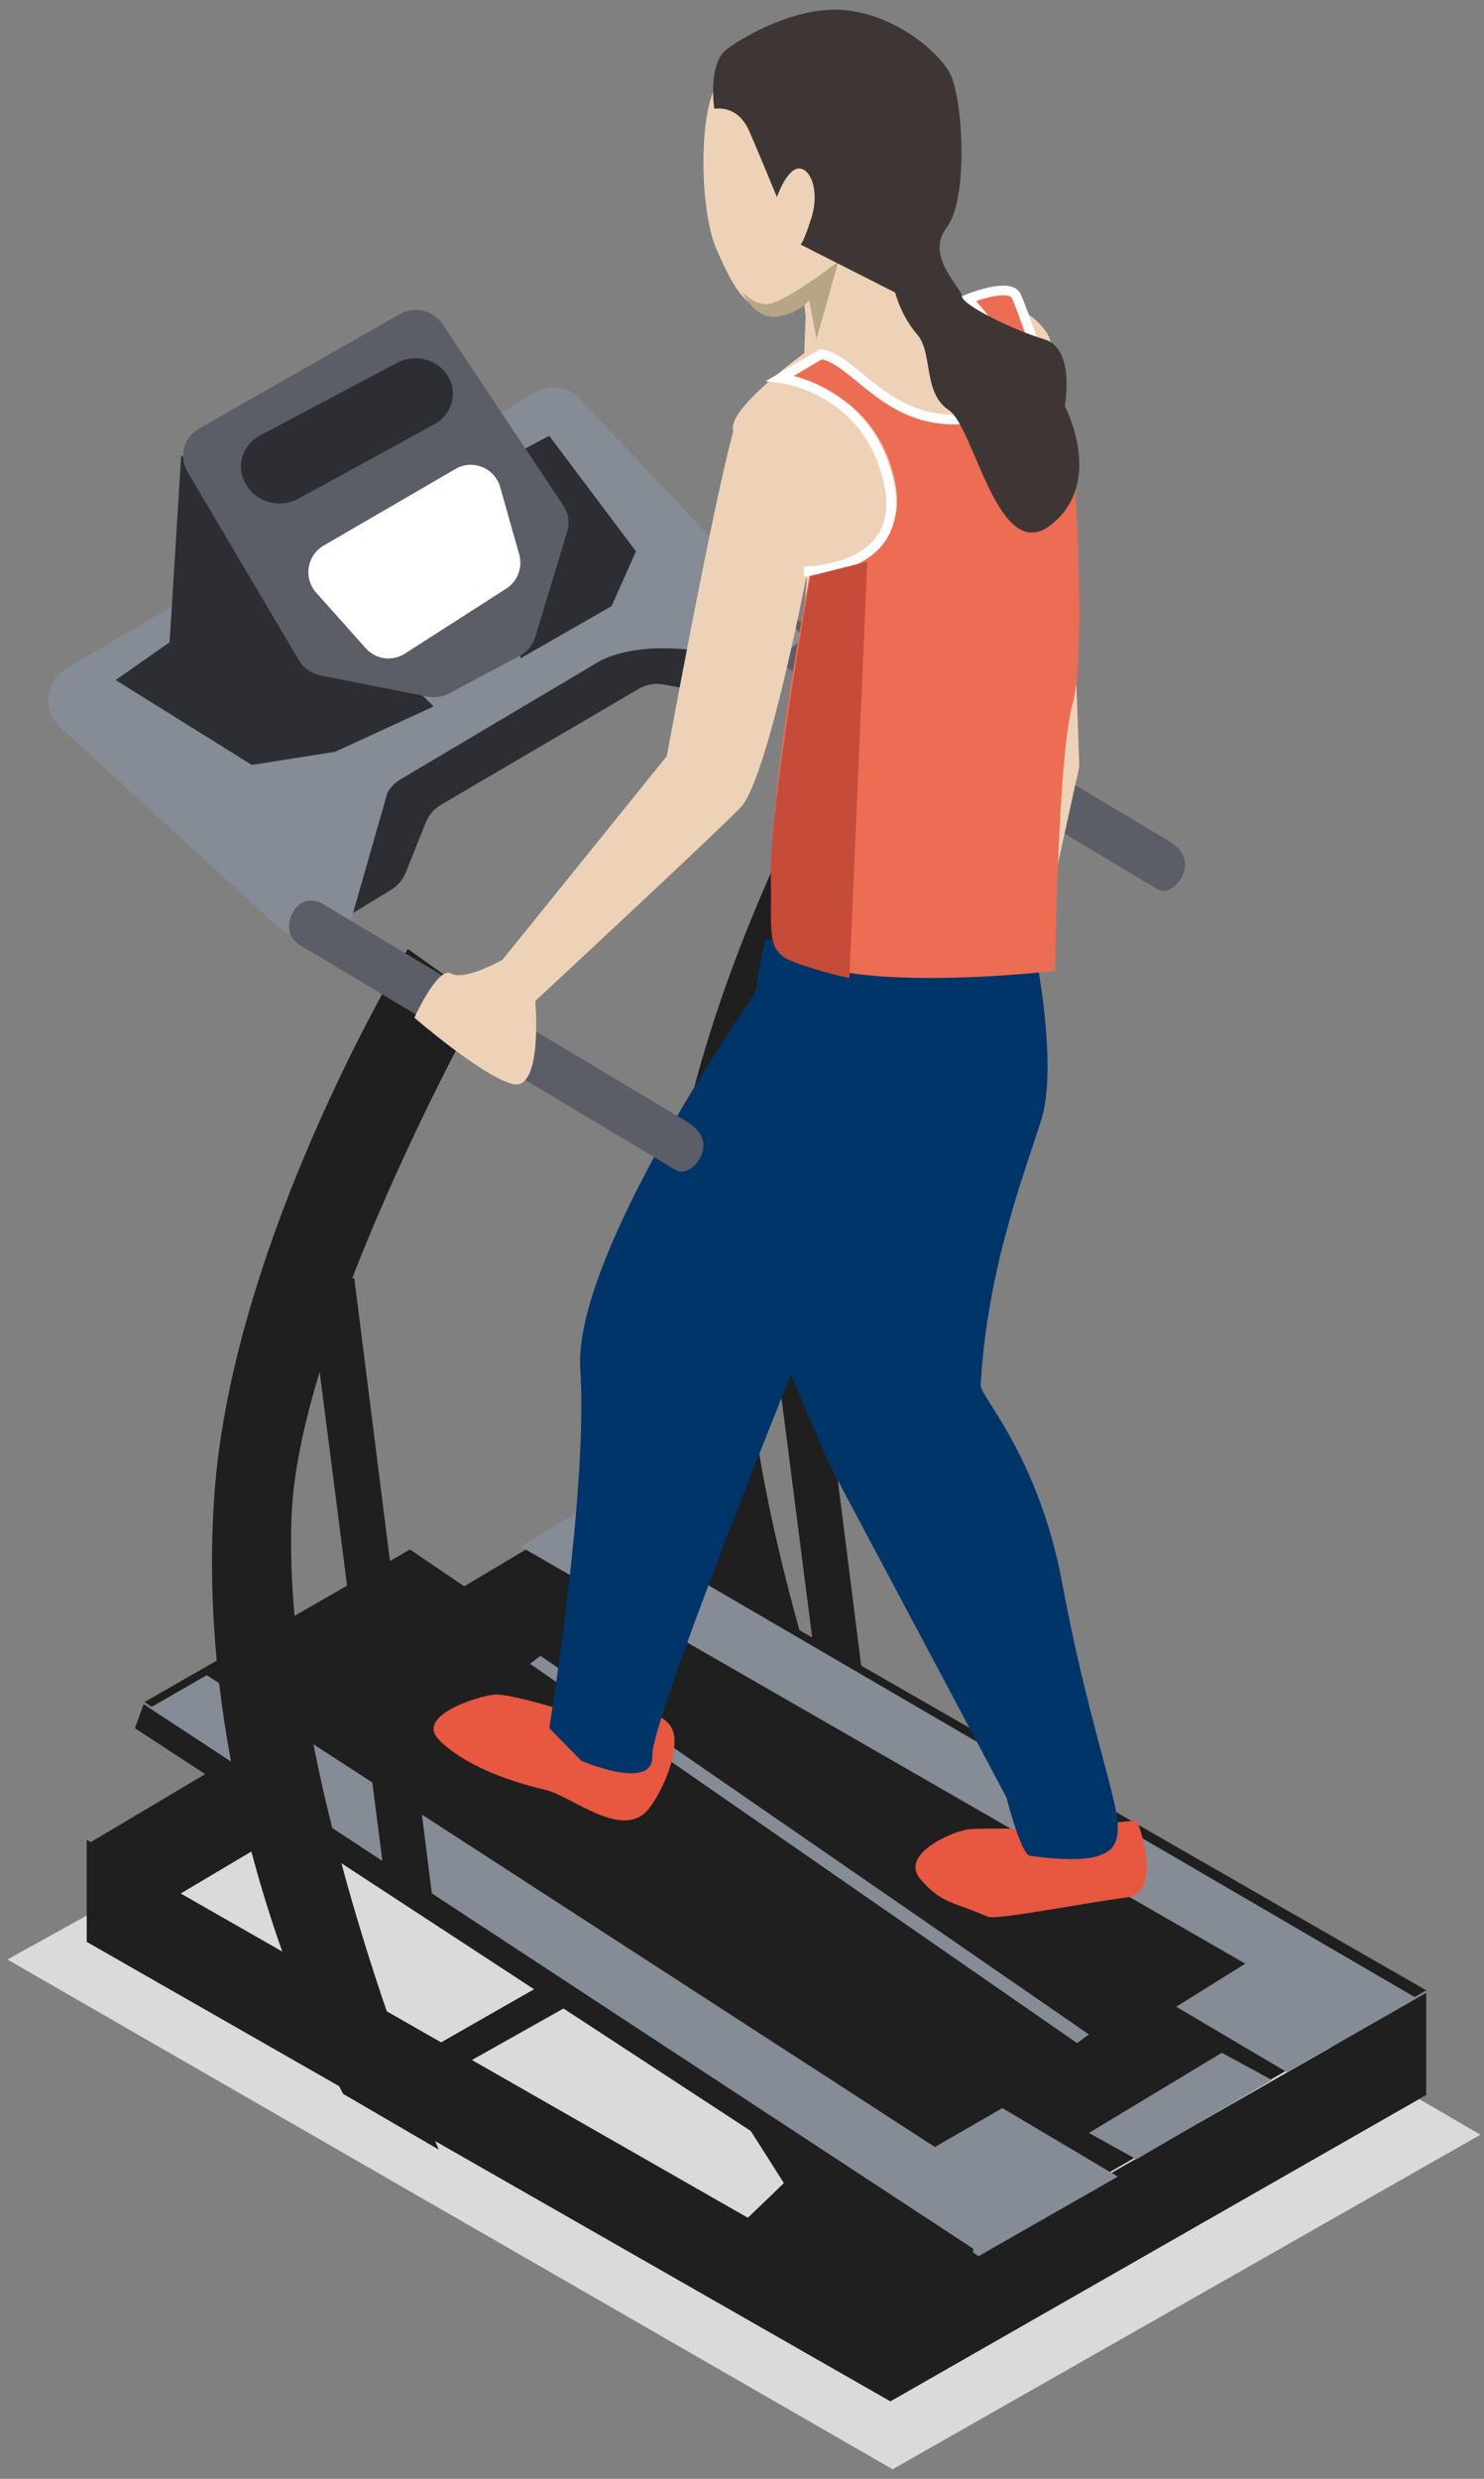 <svg xmlns="http://www.w3.org/2000/svg" width="118" height="197" viewBox="0 0 118 197">
  <rect x="0" y="0" width="118" height="197" fill="#808080" stroke="none"/>
  <g fill="none" fill-rule="evenodd">
    <polygon fill="#DBD9DB" points="117.717 169.653 48.373 129.253 .588 155.727 70.977 196.241" style="mix-blend-mode:multiply"/>
    <g transform="translate(3.831)">
      <polyline fill="#1F1F1F" points="23.753 166.593 59.422 146.211 62.065 147.755 26.508 167.758 23.753 166.593"/>
      <polyline fill="#1F1F1F" points="65.13 136.207 61.109 132.943 55.169 86.622 58.82 86.188 65.13 136.207"/>
      <path fill="#2C2E33" d="M24.033,72.688 L27.257,70.724 C27.792,70.398 28.21,69.903 28.445,69.315 L30.016,65.386 C30.258,64.783 30.69,64.278 31.246,63.952 L46.961,54.741 C47.552,54.396 48.244,54.273 48.915,54.396 L52.323,55.019 C53.043,55.151 53.785,55 54.399,54.598 L59.271,51.778 C60.996,50.647 57.791,49.856 56.104,48.667 L51.121,45.156 C50.204,44.509 49.001,44.458 48.034,45.025 L18.299,62.452 C16.941,63.248 16.459,65.001 17.214,66.397 L20.021,71.586 C20.808,73.042 22.63,73.542 24.033,72.688"/>
      <path fill="#1F1F1F" d="M67.068,150.828 C67.068,150.828 54.485,121.442 55.37,100.369 C55.992,85.567 70.494,59.605 70.494,59.605 L64.61,55.406 C64.61,55.406 50.736,78.112 49.237,98.674 C47.36,124.415 59.468,146.398 59.468,146.398 L67.068,150.828"/>
      <polygon fill="#1F1F1F" points="74.122 178.531 7.662 135.265 28.771 123.143 33.082 126.068 43.183 120.047 109.571 158.173"/>
      <polyline fill="#1F1F1F" points="52.768 164.469 58.5 173.5 55.634 176.251 3.065 146.211 3.065 154.326 66.969 190.844 109.571 166.499 109.571 158.384 74.069 178.671 52.768 164.469"/>
      <polyline fill="#1F1F1F" points="3.065 146.59 14.064 140.055 20.688 144.452 7.366 152.367 3.065 146.59"/>
      <polyline fill="#868C96" points="12.606 133.129 70.507 170.628 75.873 167.535 85.052 172.983 73.983 179.301 7.662 135.977 12.606 133.129"/>
      <polyline fill="#868C96" points="42.309 120.047 108.805 158.8 98.496 164.68 89.698 159.481 95.189 156.058 37.545 122.903 42.309 120.047"/>
      <polyline fill="#868C96" points="39.144 131.59 38.312 132.225 81.814 162.371 82.753 161.684"/>
      <polyline fill="#868C96" points="82.753 169.512 93.324 163.141 97.312 165.305 86.53 171.605 82.753 169.512"/>
      <path fill="#1F1F1F" d="M31.055,170.836 C31.055,170.836 18.472,141.45 19.357,120.377 C19.978,105.575 34.481,79.613 34.481,79.613 L28.597,75.414 C28.597,75.414 14.722,98.12 13.224,118.682 C11.347,144.424 23.455,166.407 23.455,166.407 L31.055,170.836"/>
      <path fill="#5B5E67" d="M88.216,70.67 L59.461,53.47 C58.55,52.925 57.468,52.526 57.468,51.325 C57.468,50.125 58.55,48.561 60.25,49.578 L89.005,66.777 C89.126,66.85 90.416,67.508 90.416,68.708 C90.416,69.909 89.126,71.214 88.216,70.67"/>
      <path fill="#868C96" d="M18.316,73.698 L0.938,57.781 C-0.493,56.471 -0.251,54.134 1.418,53.152 L38.755,31.174 C39.958,30.465 41.493,30.737 42.386,31.817 L59.469,49.938 C61.178,52.005 54.849,52.143 57.542,52.771 L53.238,51.992 C47.248,50.768 44.318,52.265 43.73,52.614 L28.005,61.944 C27.58,62.197 27.225,62.557 26.978,62.989 L23.98,73.47 C23.069,75.062 19.665,74.933 18.316,73.698"/>
      <polyline fill="#2C2E33" points="10.578 36.168 9.653 51.044 5.364 54.044 16.193 60.793 22.801 59.751 30.649 56.145 10.578 36.168"/>
      <polyline fill="#2C2E33" points="37.922 35.658 39.838 34.629 46.74 43.819 44.798 48.173 37.545 52.328 37.922 35.658"/>
      <path fill="#5B5E67" d="M30.175,55.358 L21.64,53.679 C20.929,53.539 20.312,53.105 19.946,52.487 L11.074,37.493 C10.365,36.295 10.778,34.756 11.996,34.063 L27.966,24.961 C29.129,24.298 30.615,24.645 31.352,25.753 L40.96,40.175 C41.372,40.793 41.485,41.561 41.269,42.271 L38.719,50.643 C38.526,51.28 38.084,51.814 37.491,52.128 L31.87,55.108 C31.351,55.383 30.752,55.472 30.175,55.358"/>
      <path fill="#FFFFFF" d="M21.308,47.099 L25.246,51.516 C26.039,52.406 27.358,52.588 28.36,51.946 L36.423,46.782 C37.327,46.203 37.746,45.097 37.453,44.06 L35.941,38.711 C35.508,37.182 33.758,36.471 32.388,37.267 L21.9,43.362 C20.567,44.137 20.28,45.946 21.308,47.099"/>
      <path fill="#2C2E33" d="M15.715,38.457 L15.795,38.59 C16.613,39.95 18.447,40.42 19.88,39.637 L30.693,33.727 C32.12,32.947 32.606,31.22 31.777,29.874 C30.958,28.544 29.16,28.08 27.74,28.834 L16.847,34.61 C15.406,35.374 14.898,37.1 15.715,38.457"/>
      <polyline fill="#1F1F1F" points="30.649 151.598 26.629 148.334 20.688 102.012 24.34 101.578 30.649 151.598"/>
      <polyline fill="#1F1F1F" points="73.437 180.84 6.896 137.344 7.589 135.438 73.558 178.712 73.437 180.84"/>
      <path fill="#E85740" d="M79.259 145.381C79.259 145.381 74.36 145.239 73.139 145.388 71.918 145.538 67.656 147.365 69.356 149.34 71.057 151.316 71.893 151.089 74.708 152.326 75.377 152.621 82.233 151.252 85.704 150.805 88.804 150.405 86.576 144.672 86.576 144.672L79.259 145.381M42.655 136.445C42.655 136.445 36.771 134.516 35.414 134.678 34.056 134.84 29.173 136.362 31.089 138.283 33.004 140.204 36.27 141.477 39.564 142.253 41.649 142.745 45.776 146.382 47.803 143.687 49.098 141.965 50.086 139.183 49.733 137.743 49.519 136.868 48.687 136.27 47.765 136.297L42.655 136.445"/>
      <path fill="#003569" d="M56.21,78.918 C56.21,78.918 41.704,99.608 42.31,108.815 C42.941,118.414 39.844,137.34 39.844,137.34 L42.398,139.934 C42.398,139.934 48.166,142.43 48.039,139.518 C47.92,136.79 59.05,109.259 59.05,109.259 L62.047,116.254 L76.203,142.864 C76.203,142.864 77.341,147.385 78.071,147.487 C84.444,148.352 85.093,146.961 85.05,145.073 C85,142.837 82.58,136.352 80.627,125.804 C78.779,115.818 74.102,110.942 74.146,110.108 C74.65,100.718 77.783,92.827 78.988,88.927 C80.194,85.028 78.734,77.084 78.734,77.084 L56.978,74.645 L56.21,78.918"/>
      <path fill="#5B5E67" d="M49.904,92.986 L21.148,75.786 C20.238,75.242 19.156,74.841 19.156,73.641 C19.156,72.441 20.238,70.878 21.938,71.894 L50.694,89.094 C50.814,89.166 52.104,89.824 52.104,91.025 C52.104,92.225 50.814,93.53 49.904,92.986"/>
      <path fill="#EED2B7" d="M29.117,80.88 C29.117,80.88 30.993,76.75 32.046,77.367 C33.1,77.983 36.122,76.279 36.122,76.279 L49.19,60.089 C49.19,60.089 54.053,33.617 55.038,32.761 C56.023,31.905 61.737,28.19 61.737,28.19 L74.883,23.855 C74.883,23.855 77.857,24.057 79.455,26.524 C81.052,28.99 81.987,60.933 81.987,60.933 L78.381,77.312 L57.811,74.998 L60.386,45.309 C60.386,45.309 57.238,61.936 55.038,64.192 C52.839,66.449 38.733,79.55 38.733,79.55 C38.733,79.55 39.356,86.789 36.915,86.147 C34.473,85.506 29.117,80.88 29.117,80.88"/>
      <path fill="#EED2B7" d="M54.549,3.848 C54.549,3.848 54.191,4.666 52.984,7.064 C51.776,9.462 51.781,16.782 53.188,19.919 C54.595,23.057 56.108,26.374 59.799,23.591 C60.106,23.359 60.226,25.149 60.226,25.149 L60.122,28.074 C60.122,28.074 54.62,32.011 54.443,33.909 C54.283,35.618 59.491,47.157 61.917,46.938 C64.342,46.72 70.1,35.867 69.447,33.299 C68.793,30.732 70.494,26.822 70.494,26.822 L67.658,12.699 L63.168,7.035 L54.549,3.848"/>
      <path fill="#B7A587" d="M62.831,20.777 C62.831,20.777 58.534,24.13 57.119,24.173 C56.075,24.206 55.169,23.186 55.169,23.186 C55.169,23.186 56.163,25.376 57.901,25.174 C59.638,24.972 60.513,23.858 60.513,23.858 L61.093,26.934 L62.831,20.777"/>
      <path fill="#EC6D54" d="M62.02,28.081 C64.999,28.657 67.471,34.308 74.359,33.035 C81.247,31.762 73.469,23.763 73.469,23.763 C73.469,23.763 76.706,22.431 77.268,23.504 C77.829,24.577 81.456,35.55 81.456,35.55 C81.456,35.55 82.65,51.651 81.456,55.924 C80.263,60.198 80.068,77.158 80.068,77.158 C80.068,77.158 60.334,79.48 58.07,74.708 C55.805,69.937 60.661,45.134 60.661,45.134 C60.661,45.134 68.987,45.211 67.262,37.968 C65.536,30.725 58.838,29.963 58.838,29.963 L62.02,28.081"/>
      <path stroke="#FFFFFF" stroke-width=".768" d="M60.086,45.402 C60.086,45.402 68.548,45.481 66.795,38.149 C65.041,30.818 58.234,30.047 58.234,30.047 L61.468,28.142 C64.495,28.725 67.007,34.444 74.008,33.156 C81.008,31.868 73.103,23.771 73.103,23.771 C73.103,23.771 76.392,22.423 76.964,23.509 C77.534,24.595 81.221,35.702 81.221,35.702"/>
      <path fill="#3D3635" d="M71.629,5.694 C70.516,3.855 67.266,1.244 63.511,0.821 C59.755,0.398 55.649,2.697 54.02,3.858 C52.393,5.019 52.969,8.645 52.969,8.645 C52.969,8.645 54.785,8.25 55.733,10.395 C56.305,11.688 57.947,15.662 57.947,15.662 C57.947,15.662 58.716,13.418 59.687,13.393 C60.657,13.369 61.36,15.248 60.67,17.376 C59.981,19.504 59.814,19.43 59.814,19.43 L67.348,23.25 C67.348,23.25 67.79,25.072 69.088,26.567 C70.386,28.063 69.526,31.208 71.604,32.586 C73.682,33.963 75.528,45.083 79.779,41.68 C84.031,38.277 80.834,32.262 80.834,32.262 C80.834,32.262 81.701,27.708 79.215,26.967 C76.728,26.227 72.687,24.25 72.655,23.544 C72.623,22.84 69.68,20.378 71.448,18.073 C73.217,15.768 72.741,7.533 71.629,5.694"/>
      <path fill="#C64C39" d="M63.708,77.723 L65.13,44.633 L60.613,45.77 C60.613,45.77 57.404,64.031 57.477,69.09 C57.549,74.149 57.014,75.56 59.198,76.412 C61.383,77.262 63.708,77.723 63.708,77.723"/>
    </g>
  </g>
</svg>
